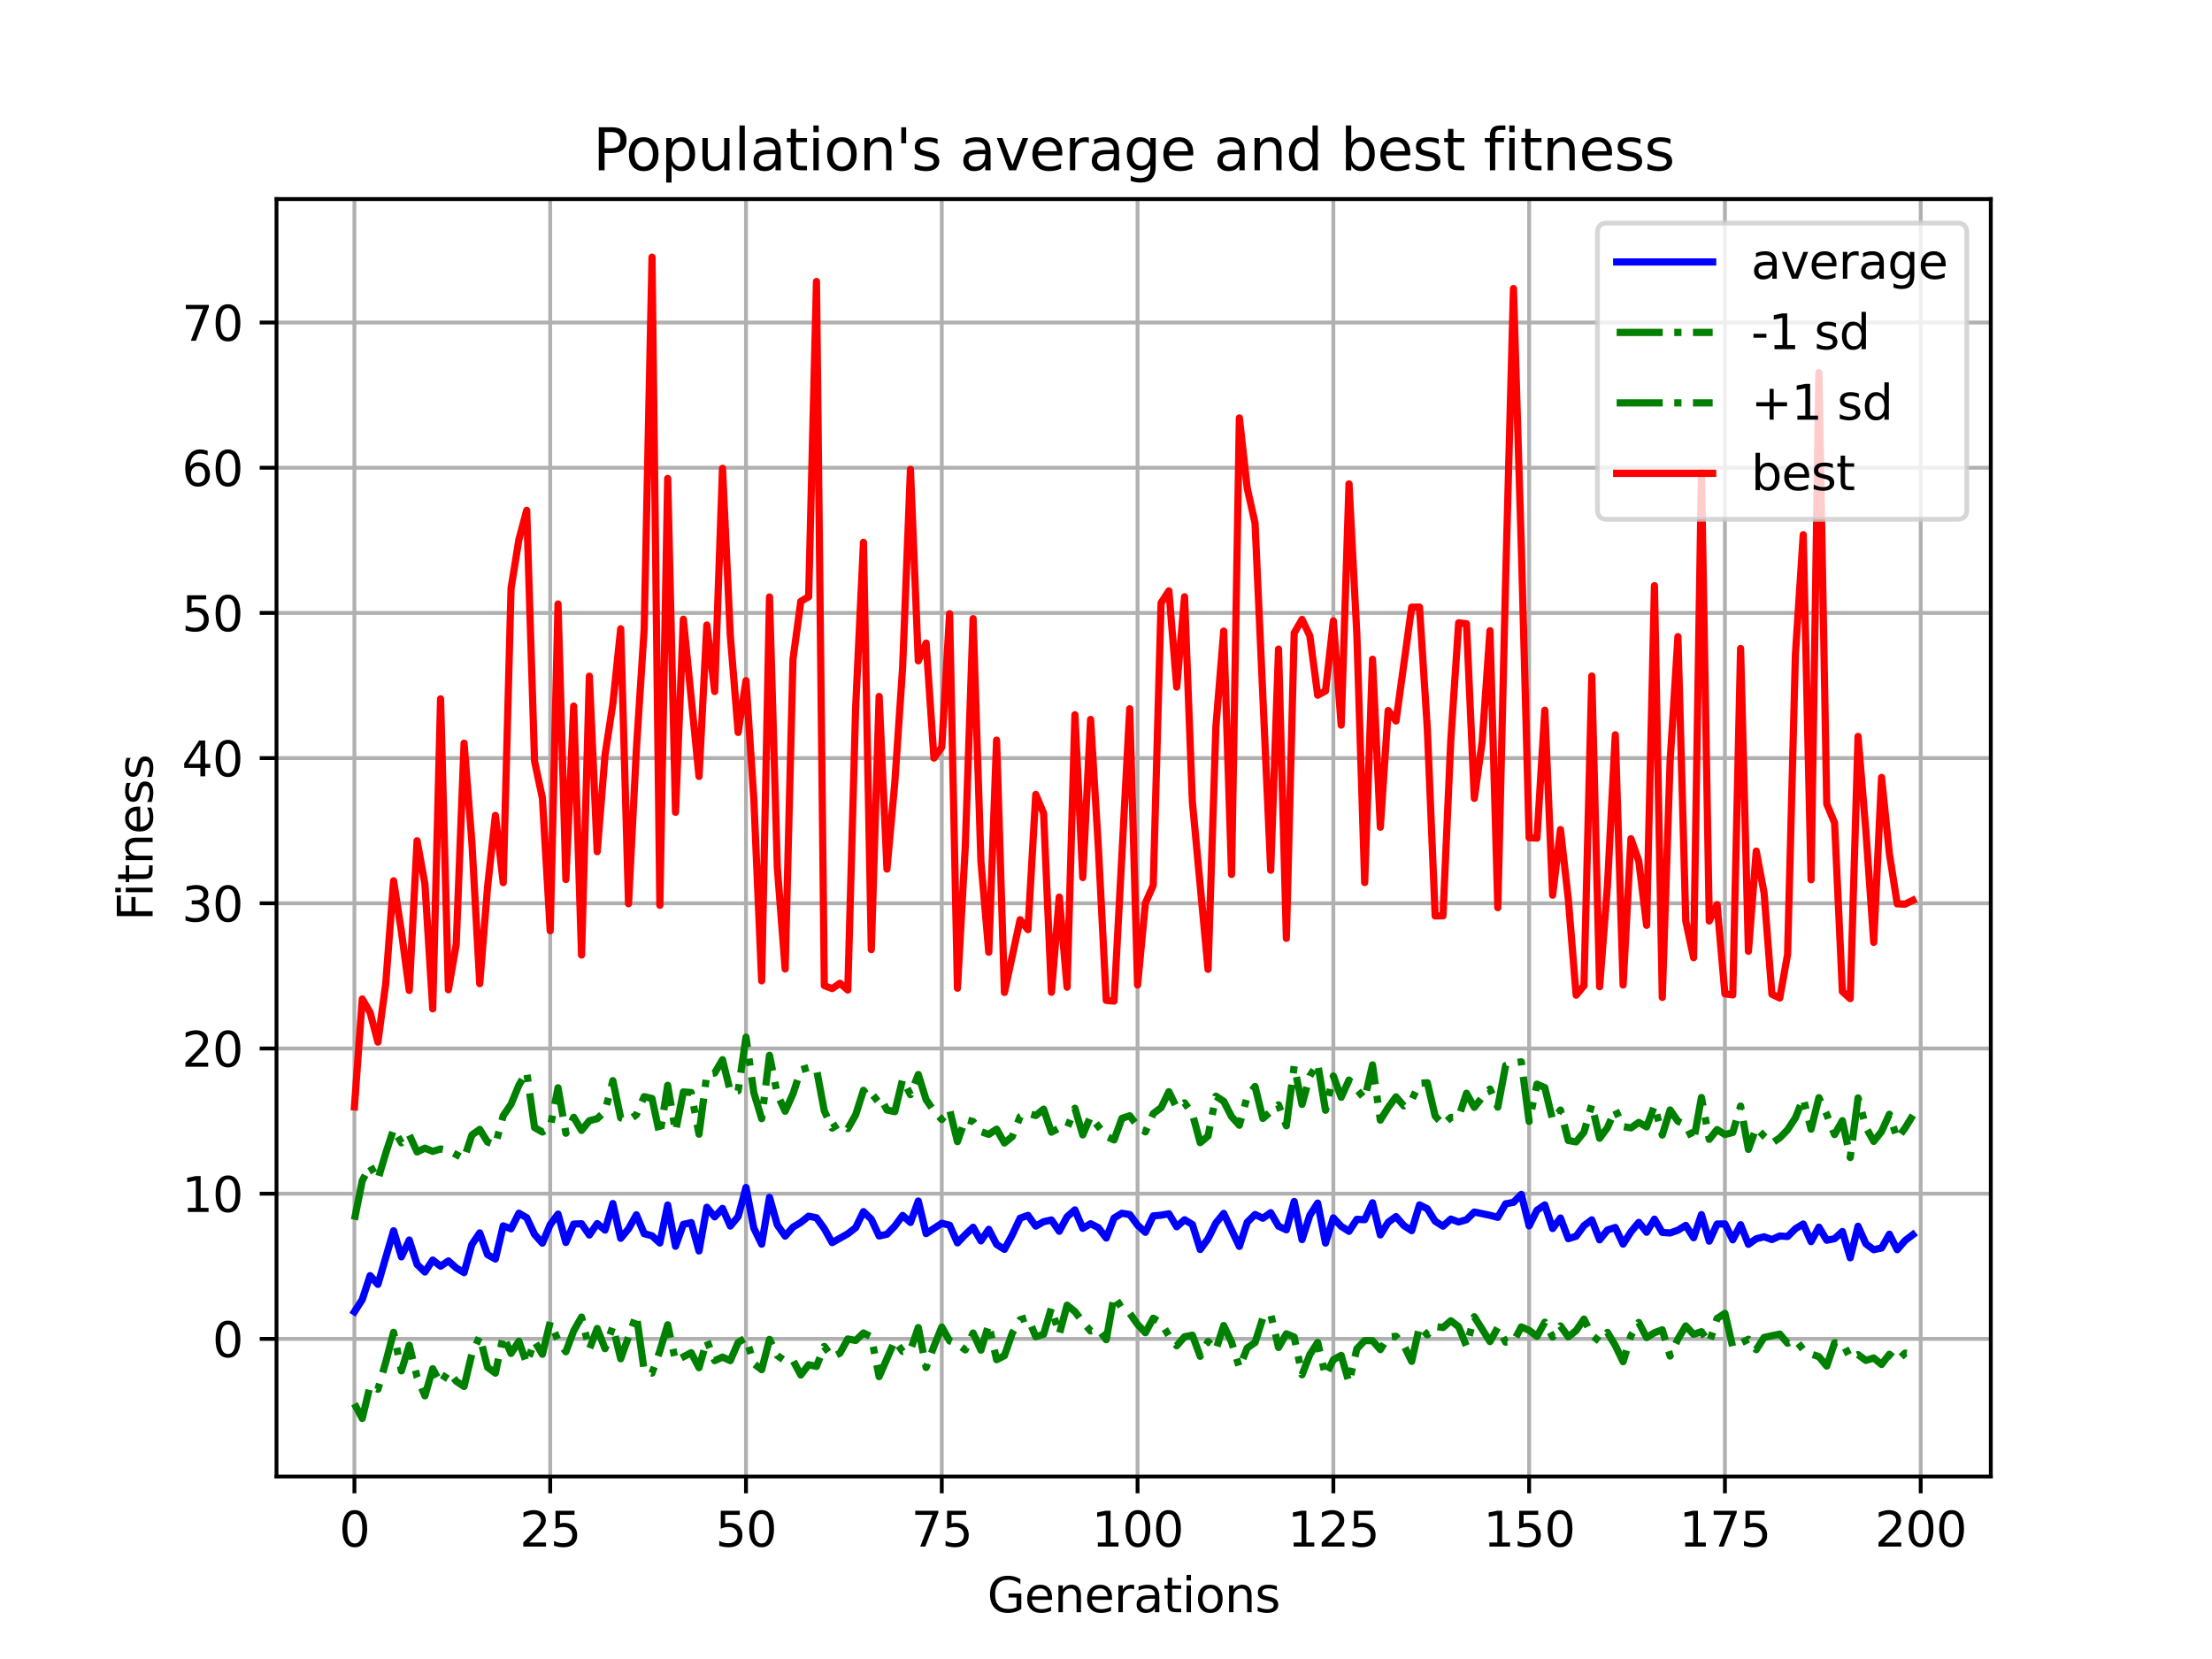 <?xml version="1.0" encoding="utf-8" standalone="no"?>
<!DOCTYPE svg PUBLIC "-//W3C//DTD SVG 1.1//EN"
  "http://www.w3.org/Graphics/SVG/1.1/DTD/svg11.dtd">
<svg xmlns:xlink="http://www.w3.org/1999/xlink" width="460.8pt" height="345.6pt" viewBox="0 0 460.8 345.6" xmlns="http://www.w3.org/2000/svg" version="1.1">
 <defs>
  <style type="text/css">*{stroke-linejoin: round; stroke-linecap: butt}</style>
 </defs>
 <g id="figure_1">
  <g id="patch_1">
   <path d="M 0 345.6 
L 460.8 345.6 
L 460.8 0 
L 0 0 
z
" style="fill: #ffffff"/>
  </g>
  <g id="axes_1">
   <g id="patch_2">
    <path d="M 57.6 307.584 
L 414.72 307.584 
L 414.72 41.472 
L 57.6 41.472 
z
" style="fill: #ffffff"/>
   </g>
   <g id="matplotlib.axis_1">
    <g id="xtick_1">
     <g id="line2d_1">
      <path d="M 73.833 307.584 
L 73.833 41.472 
" clip-path="url(#pc0306617c4)" style="fill: none; stroke: #b0b0b0; stroke-width: 0.8; stroke-linecap: square"/>
     </g>
     <g id="line2d_2">
      <defs>
       <path id="m670784c7a2" d="M 0 0 
L 0 3.5 
" style="stroke: #000000; stroke-width: 0.8"/>
      </defs>
      <g>
       <use xlink:href="#m670784c7a2" x="73.833" y="307.584" style="stroke: #000000; stroke-width: 0.8"/>
      </g>
     </g>
     <g id="text_1">
      <!-- 0 -->
      <g transform="translate(70.651 322.182)scale(0.1 -0.1)">
       <defs>
        <path id="DejaVuSans-30" d="M 2034 4250 
Q 1547 4250 1301 3770 
Q 1056 3291 1056 2328 
Q 1056 1369 1301 889 
Q 1547 409 2034 409 
Q 2525 409 2770 889 
Q 3016 1369 3016 2328 
Q 3016 3291 2770 3770 
Q 2525 4250 2034 4250 
z
M 2034 4750 
Q 2819 4750 3233 4129 
Q 3647 3509 3647 2328 
Q 3647 1150 3233 529 
Q 2819 -91 2034 -91 
Q 1250 -91 836 529 
Q 422 1150 422 2328 
Q 422 3509 836 4129 
Q 1250 4750 2034 4750 
z
" transform="scale(0.016)"/>
       </defs>
       <use xlink:href="#DejaVuSans-30"/>
      </g>
     </g>
    </g>
    <g id="xtick_2">
     <g id="line2d_3">
      <path d="M 114.618 307.584 
L 114.618 41.472 
" clip-path="url(#pc0306617c4)" style="fill: none; stroke: #b0b0b0; stroke-width: 0.8; stroke-linecap: square"/>
     </g>
     <g id="line2d_4">
      <g>
       <use xlink:href="#m670784c7a2" x="114.618" y="307.584" style="stroke: #000000; stroke-width: 0.8"/>
      </g>
     </g>
     <g id="text_2">
      <!-- 25 -->
      <g transform="translate(108.256 322.182)scale(0.1 -0.1)">
       <defs>
        <path id="DejaVuSans-32" d="M 1228 531 
L 3431 531 
L 3431 0 
L 469 0 
L 469 531 
Q 828 903 1448 1529 
Q 2069 2156 2228 2338 
Q 2531 2678 2651 2914 
Q 2772 3150 2772 3378 
Q 2772 3750 2511 3984 
Q 2250 4219 1831 4219 
Q 1534 4219 1204 4116 
Q 875 4013 500 3803 
L 500 4441 
Q 881 4594 1212 4672 
Q 1544 4750 1819 4750 
Q 2544 4750 2975 4387 
Q 3406 4025 3406 3419 
Q 3406 3131 3298 2873 
Q 3191 2616 2906 2266 
Q 2828 2175 2409 1742 
Q 1991 1309 1228 531 
z
" transform="scale(0.016)"/>
        <path id="DejaVuSans-35" d="M 691 4666 
L 3169 4666 
L 3169 4134 
L 1269 4134 
L 1269 2991 
Q 1406 3038 1543 3061 
Q 1681 3084 1819 3084 
Q 2600 3084 3056 2656 
Q 3513 2228 3513 1497 
Q 3513 744 3044 326 
Q 2575 -91 1722 -91 
Q 1428 -91 1123 -41 
Q 819 9 494 109 
L 494 744 
Q 775 591 1075 516 
Q 1375 441 1709 441 
Q 2250 441 2565 725 
Q 2881 1009 2881 1497 
Q 2881 1984 2565 2268 
Q 2250 2553 1709 2553 
Q 1456 2553 1204 2497 
Q 953 2441 691 2322 
L 691 4666 
z
" transform="scale(0.016)"/>
       </defs>
       <use xlink:href="#DejaVuSans-32"/>
       <use xlink:href="#DejaVuSans-35" x="63.623"/>
      </g>
     </g>
    </g>
    <g id="xtick_3">
     <g id="line2d_5">
      <path d="M 155.404 307.584 
L 155.404 41.472 
" clip-path="url(#pc0306617c4)" style="fill: none; stroke: #b0b0b0; stroke-width: 0.8; stroke-linecap: square"/>
     </g>
     <g id="line2d_6">
      <g>
       <use xlink:href="#m670784c7a2" x="155.404" y="307.584" style="stroke: #000000; stroke-width: 0.8"/>
      </g>
     </g>
     <g id="text_3">
      <!-- 50 -->
      <g transform="translate(149.042 322.182)scale(0.1 -0.1)">
       <use xlink:href="#DejaVuSans-35"/>
       <use xlink:href="#DejaVuSans-30" x="63.623"/>
      </g>
     </g>
    </g>
    <g id="xtick_4">
     <g id="line2d_7">
      <path d="M 196.19 307.584 
L 196.19 41.472 
" clip-path="url(#pc0306617c4)" style="fill: none; stroke: #b0b0b0; stroke-width: 0.8; stroke-linecap: square"/>
     </g>
     <g id="line2d_8">
      <g>
       <use xlink:href="#m670784c7a2" x="196.19" y="307.584" style="stroke: #000000; stroke-width: 0.8"/>
      </g>
     </g>
     <g id="text_4">
      <!-- 75 -->
      <g transform="translate(189.827 322.182)scale(0.1 -0.1)">
       <defs>
        <path id="DejaVuSans-37" d="M 525 4666 
L 3525 4666 
L 3525 4397 
L 1831 0 
L 1172 0 
L 2766 4134 
L 525 4134 
L 525 4666 
z
" transform="scale(0.016)"/>
       </defs>
       <use xlink:href="#DejaVuSans-37"/>
       <use xlink:href="#DejaVuSans-35" x="63.623"/>
      </g>
     </g>
    </g>
    <g id="xtick_5">
     <g id="line2d_9">
      <path d="M 236.976 307.584 
L 236.976 41.472 
" clip-path="url(#pc0306617c4)" style="fill: none; stroke: #b0b0b0; stroke-width: 0.8; stroke-linecap: square"/>
     </g>
     <g id="line2d_10">
      <g>
       <use xlink:href="#m670784c7a2" x="236.976" y="307.584" style="stroke: #000000; stroke-width: 0.8"/>
      </g>
     </g>
     <g id="text_5">
      <!-- 100 -->
      <g transform="translate(227.432 322.182)scale(0.1 -0.1)">
       <defs>
        <path id="DejaVuSans-31" d="M 794 531 
L 1825 531 
L 1825 4091 
L 703 3866 
L 703 4441 
L 1819 4666 
L 2450 4666 
L 2450 531 
L 3481 531 
L 3481 0 
L 794 0 
L 794 531 
z
" transform="scale(0.016)"/>
       </defs>
       <use xlink:href="#DejaVuSans-31"/>
       <use xlink:href="#DejaVuSans-30" x="63.623"/>
       <use xlink:href="#DejaVuSans-30" x="127.246"/>
      </g>
     </g>
    </g>
    <g id="xtick_6">
     <g id="line2d_11">
      <path d="M 277.761 307.584 
L 277.761 41.472 
" clip-path="url(#pc0306617c4)" style="fill: none; stroke: #b0b0b0; stroke-width: 0.8; stroke-linecap: square"/>
     </g>
     <g id="line2d_12">
      <g>
       <use xlink:href="#m670784c7a2" x="277.761" y="307.584" style="stroke: #000000; stroke-width: 0.8"/>
      </g>
     </g>
     <g id="text_6">
      <!-- 125 -->
      <g transform="translate(268.218 322.182)scale(0.1 -0.1)">
       <use xlink:href="#DejaVuSans-31"/>
       <use xlink:href="#DejaVuSans-32" x="63.623"/>
       <use xlink:href="#DejaVuSans-35" x="127.246"/>
      </g>
     </g>
    </g>
    <g id="xtick_7">
     <g id="line2d_13">
      <path d="M 318.547 307.584 
L 318.547 41.472 
" clip-path="url(#pc0306617c4)" style="fill: none; stroke: #b0b0b0; stroke-width: 0.8; stroke-linecap: square"/>
     </g>
     <g id="line2d_14">
      <g>
       <use xlink:href="#m670784c7a2" x="318.547" y="307.584" style="stroke: #000000; stroke-width: 0.8"/>
      </g>
     </g>
     <g id="text_7">
      <!-- 150 -->
      <g transform="translate(309.003 322.182)scale(0.1 -0.1)">
       <use xlink:href="#DejaVuSans-31"/>
       <use xlink:href="#DejaVuSans-35" x="63.623"/>
       <use xlink:href="#DejaVuSans-30" x="127.246"/>
      </g>
     </g>
    </g>
    <g id="xtick_8">
     <g id="line2d_15">
      <path d="M 359.333 307.584 
L 359.333 41.472 
" clip-path="url(#pc0306617c4)" style="fill: none; stroke: #b0b0b0; stroke-width: 0.8; stroke-linecap: square"/>
     </g>
     <g id="line2d_16">
      <g>
       <use xlink:href="#m670784c7a2" x="359.333" y="307.584" style="stroke: #000000; stroke-width: 0.8"/>
      </g>
     </g>
     <g id="text_8">
      <!-- 175 -->
      <g transform="translate(349.789 322.182)scale(0.1 -0.1)">
       <use xlink:href="#DejaVuSans-31"/>
       <use xlink:href="#DejaVuSans-37" x="63.623"/>
       <use xlink:href="#DejaVuSans-35" x="127.246"/>
      </g>
     </g>
    </g>
    <g id="xtick_9">
     <g id="line2d_17">
      <path d="M 400.119 307.584 
L 400.119 41.472 
" clip-path="url(#pc0306617c4)" style="fill: none; stroke: #b0b0b0; stroke-width: 0.8; stroke-linecap: square"/>
     </g>
     <g id="line2d_18">
      <g>
       <use xlink:href="#m670784c7a2" x="400.119" y="307.584" style="stroke: #000000; stroke-width: 0.8"/>
      </g>
     </g>
     <g id="text_9">
      <!-- 200 -->
      <g transform="translate(390.575 322.182)scale(0.1 -0.1)">
       <use xlink:href="#DejaVuSans-32"/>
       <use xlink:href="#DejaVuSans-30" x="63.623"/>
       <use xlink:href="#DejaVuSans-30" x="127.246"/>
      </g>
     </g>
    </g>
    <g id="text_10">
     <!-- Generations -->
     <g transform="translate(205.662 335.861)scale(0.1 -0.1)">
      <defs>
       <path id="DejaVuSans-47" d="M 3809 666 
L 3809 1919 
L 2778 1919 
L 2778 2438 
L 4434 2438 
L 4434 434 
Q 4069 175 3628 42 
Q 3188 -91 2688 -91 
Q 1594 -91 976 548 
Q 359 1188 359 2328 
Q 359 3472 976 4111 
Q 1594 4750 2688 4750 
Q 3144 4750 3555 4637 
Q 3966 4525 4313 4306 
L 4313 3634 
Q 3963 3931 3569 4081 
Q 3175 4231 2741 4231 
Q 1884 4231 1454 3753 
Q 1025 3275 1025 2328 
Q 1025 1384 1454 906 
Q 1884 428 2741 428 
Q 3075 428 3337 486 
Q 3600 544 3809 666 
z
" transform="scale(0.016)"/>
       <path id="DejaVuSans-65" d="M 3597 1894 
L 3597 1613 
L 953 1613 
Q 991 1019 1311 708 
Q 1631 397 2203 397 
Q 2534 397 2845 478 
Q 3156 559 3463 722 
L 3463 178 
Q 3153 47 2828 -22 
Q 2503 -91 2169 -91 
Q 1331 -91 842 396 
Q 353 884 353 1716 
Q 353 2575 817 3079 
Q 1281 3584 2069 3584 
Q 2775 3584 3186 3129 
Q 3597 2675 3597 1894 
z
M 3022 2063 
Q 3016 2534 2758 2815 
Q 2500 3097 2075 3097 
Q 1594 3097 1305 2825 
Q 1016 2553 972 2059 
L 3022 2063 
z
" transform="scale(0.016)"/>
       <path id="DejaVuSans-6e" d="M 3513 2113 
L 3513 0 
L 2938 0 
L 2938 2094 
Q 2938 2591 2744 2837 
Q 2550 3084 2163 3084 
Q 1697 3084 1428 2787 
Q 1159 2491 1159 1978 
L 1159 0 
L 581 0 
L 581 3500 
L 1159 3500 
L 1159 2956 
Q 1366 3272 1645 3428 
Q 1925 3584 2291 3584 
Q 2894 3584 3203 3211 
Q 3513 2838 3513 2113 
z
" transform="scale(0.016)"/>
       <path id="DejaVuSans-72" d="M 2631 2963 
Q 2534 3019 2420 3045 
Q 2306 3072 2169 3072 
Q 1681 3072 1420 2755 
Q 1159 2438 1159 1844 
L 1159 0 
L 581 0 
L 581 3500 
L 1159 3500 
L 1159 2956 
Q 1341 3275 1631 3429 
Q 1922 3584 2338 3584 
Q 2397 3584 2469 3576 
Q 2541 3569 2628 3553 
L 2631 2963 
z
" transform="scale(0.016)"/>
       <path id="DejaVuSans-61" d="M 2194 1759 
Q 1497 1759 1228 1600 
Q 959 1441 959 1056 
Q 959 750 1161 570 
Q 1363 391 1709 391 
Q 2188 391 2477 730 
Q 2766 1069 2766 1631 
L 2766 1759 
L 2194 1759 
z
M 3341 1997 
L 3341 0 
L 2766 0 
L 2766 531 
Q 2569 213 2275 61 
Q 1981 -91 1556 -91 
Q 1019 -91 701 211 
Q 384 513 384 1019 
Q 384 1609 779 1909 
Q 1175 2209 1959 2209 
L 2766 2209 
L 2766 2266 
Q 2766 2663 2505 2880 
Q 2244 3097 1772 3097 
Q 1472 3097 1187 3025 
Q 903 2953 641 2809 
L 641 3341 
Q 956 3463 1253 3523 
Q 1550 3584 1831 3584 
Q 2591 3584 2966 3190 
Q 3341 2797 3341 1997 
z
" transform="scale(0.016)"/>
       <path id="DejaVuSans-74" d="M 1172 4494 
L 1172 3500 
L 2356 3500 
L 2356 3053 
L 1172 3053 
L 1172 1153 
Q 1172 725 1289 603 
Q 1406 481 1766 481 
L 2356 481 
L 2356 0 
L 1766 0 
Q 1100 0 847 248 
Q 594 497 594 1153 
L 594 3053 
L 172 3053 
L 172 3500 
L 594 3500 
L 594 4494 
L 1172 4494 
z
" transform="scale(0.016)"/>
       <path id="DejaVuSans-69" d="M 603 3500 
L 1178 3500 
L 1178 0 
L 603 0 
L 603 3500 
z
M 603 4863 
L 1178 4863 
L 1178 4134 
L 603 4134 
L 603 4863 
z
" transform="scale(0.016)"/>
       <path id="DejaVuSans-6f" d="M 1959 3097 
Q 1497 3097 1228 2736 
Q 959 2375 959 1747 
Q 959 1119 1226 758 
Q 1494 397 1959 397 
Q 2419 397 2687 759 
Q 2956 1122 2956 1747 
Q 2956 2369 2687 2733 
Q 2419 3097 1959 3097 
z
M 1959 3584 
Q 2709 3584 3137 3096 
Q 3566 2609 3566 1747 
Q 3566 888 3137 398 
Q 2709 -91 1959 -91 
Q 1206 -91 779 398 
Q 353 888 353 1747 
Q 353 2609 779 3096 
Q 1206 3584 1959 3584 
z
" transform="scale(0.016)"/>
       <path id="DejaVuSans-73" d="M 2834 3397 
L 2834 2853 
Q 2591 2978 2328 3040 
Q 2066 3103 1784 3103 
Q 1356 3103 1142 2972 
Q 928 2841 928 2578 
Q 928 2378 1081 2264 
Q 1234 2150 1697 2047 
L 1894 2003 
Q 2506 1872 2764 1633 
Q 3022 1394 3022 966 
Q 3022 478 2636 193 
Q 2250 -91 1575 -91 
Q 1294 -91 989 -36 
Q 684 19 347 128 
L 347 722 
Q 666 556 975 473 
Q 1284 391 1588 391 
Q 1994 391 2212 530 
Q 2431 669 2431 922 
Q 2431 1156 2273 1281 
Q 2116 1406 1581 1522 
L 1381 1569 
Q 847 1681 609 1914 
Q 372 2147 372 2553 
Q 372 3047 722 3315 
Q 1072 3584 1716 3584 
Q 2034 3584 2315 3537 
Q 2597 3491 2834 3397 
z
" transform="scale(0.016)"/>
      </defs>
      <use xlink:href="#DejaVuSans-47"/>
      <use xlink:href="#DejaVuSans-65" x="77.49"/>
      <use xlink:href="#DejaVuSans-6e" x="139.014"/>
      <use xlink:href="#DejaVuSans-65" x="202.393"/>
      <use xlink:href="#DejaVuSans-72" x="263.916"/>
      <use xlink:href="#DejaVuSans-61" x="305.029"/>
      <use xlink:href="#DejaVuSans-74" x="366.309"/>
      <use xlink:href="#DejaVuSans-69" x="405.518"/>
      <use xlink:href="#DejaVuSans-6f" x="433.301"/>
      <use xlink:href="#DejaVuSans-6e" x="494.482"/>
      <use xlink:href="#DejaVuSans-73" x="557.861"/>
     </g>
    </g>
   </g>
   <g id="matplotlib.axis_2">
    <g id="ytick_1">
     <g id="line2d_19">
      <path d="M 57.6 278.912 
L 414.72 278.912 
" clip-path="url(#pc0306617c4)" style="fill: none; stroke: #b0b0b0; stroke-width: 0.8; stroke-linecap: square"/>
     </g>
     <g id="line2d_20">
      <defs>
       <path id="md5b73f53b8" d="M 0 0 
L -3.5 0 
" style="stroke: #000000; stroke-width: 0.8"/>
      </defs>
      <g>
       <use xlink:href="#md5b73f53b8" x="57.6" y="278.912" style="stroke: #000000; stroke-width: 0.8"/>
      </g>
     </g>
     <g id="text_11">
      <!-- 0 -->
      <g transform="translate(44.237 282.711)scale(0.1 -0.1)">
       <use xlink:href="#DejaVuSans-30"/>
      </g>
     </g>
    </g>
    <g id="ytick_2">
     <g id="line2d_21">
      <path d="M 57.6 248.665 
L 414.72 248.665 
" clip-path="url(#pc0306617c4)" style="fill: none; stroke: #b0b0b0; stroke-width: 0.8; stroke-linecap: square"/>
     </g>
     <g id="line2d_22">
      <g>
       <use xlink:href="#md5b73f53b8" x="57.6" y="248.665" style="stroke: #000000; stroke-width: 0.8"/>
      </g>
     </g>
     <g id="text_12">
      <!-- 10 -->
      <g transform="translate(37.875 252.465)scale(0.1 -0.1)">
       <use xlink:href="#DejaVuSans-31"/>
       <use xlink:href="#DejaVuSans-30" x="63.623"/>
      </g>
     </g>
    </g>
    <g id="ytick_3">
     <g id="line2d_23">
      <path d="M 57.6 218.419 
L 414.72 218.419 
" clip-path="url(#pc0306617c4)" style="fill: none; stroke: #b0b0b0; stroke-width: 0.8; stroke-linecap: square"/>
     </g>
     <g id="line2d_24">
      <g>
       <use xlink:href="#md5b73f53b8" x="57.6" y="218.419" style="stroke: #000000; stroke-width: 0.8"/>
      </g>
     </g>
     <g id="text_13">
      <!-- 20 -->
      <g transform="translate(37.875 222.218)scale(0.1 -0.1)">
       <use xlink:href="#DejaVuSans-32"/>
       <use xlink:href="#DejaVuSans-30" x="63.623"/>
      </g>
     </g>
    </g>
    <g id="ytick_4">
     <g id="line2d_25">
      <path d="M 57.6 188.172 
L 414.72 188.172 
" clip-path="url(#pc0306617c4)" style="fill: none; stroke: #b0b0b0; stroke-width: 0.8; stroke-linecap: square"/>
     </g>
     <g id="line2d_26">
      <g>
       <use xlink:href="#md5b73f53b8" x="57.6" y="188.172" style="stroke: #000000; stroke-width: 0.8"/>
      </g>
     </g>
     <g id="text_14">
      <!-- 30 -->
      <g transform="translate(37.875 191.971)scale(0.1 -0.1)">
       <defs>
        <path id="DejaVuSans-33" d="M 2597 2516 
Q 3050 2419 3304 2112 
Q 3559 1806 3559 1356 
Q 3559 666 3084 287 
Q 2609 -91 1734 -91 
Q 1441 -91 1130 -33 
Q 819 25 488 141 
L 488 750 
Q 750 597 1062 519 
Q 1375 441 1716 441 
Q 2309 441 2620 675 
Q 2931 909 2931 1356 
Q 2931 1769 2642 2001 
Q 2353 2234 1838 2234 
L 1294 2234 
L 1294 2753 
L 1863 2753 
Q 2328 2753 2575 2939 
Q 2822 3125 2822 3475 
Q 2822 3834 2567 4026 
Q 2313 4219 1838 4219 
Q 1578 4219 1281 4162 
Q 984 4106 628 3988 
L 628 4550 
Q 988 4650 1302 4700 
Q 1616 4750 1894 4750 
Q 2613 4750 3031 4423 
Q 3450 4097 3450 3541 
Q 3450 3153 3228 2886 
Q 3006 2619 2597 2516 
z
" transform="scale(0.016)"/>
       </defs>
       <use xlink:href="#DejaVuSans-33"/>
       <use xlink:href="#DejaVuSans-30" x="63.623"/>
      </g>
     </g>
    </g>
    <g id="ytick_5">
     <g id="line2d_27">
      <path d="M 57.6 157.926 
L 414.72 157.926 
" clip-path="url(#pc0306617c4)" style="fill: none; stroke: #b0b0b0; stroke-width: 0.8; stroke-linecap: square"/>
     </g>
     <g id="line2d_28">
      <g>
       <use xlink:href="#md5b73f53b8" x="57.6" y="157.926" style="stroke: #000000; stroke-width: 0.8"/>
      </g>
     </g>
     <g id="text_15">
      <!-- 40 -->
      <g transform="translate(37.875 161.725)scale(0.1 -0.1)">
       <defs>
        <path id="DejaVuSans-34" d="M 2419 4116 
L 825 1625 
L 2419 1625 
L 2419 4116 
z
M 2253 4666 
L 3047 4666 
L 3047 1625 
L 3713 1625 
L 3713 1100 
L 3047 1100 
L 3047 0 
L 2419 0 
L 2419 1100 
L 313 1100 
L 313 1709 
L 2253 4666 
z
" transform="scale(0.016)"/>
       </defs>
       <use xlink:href="#DejaVuSans-34"/>
       <use xlink:href="#DejaVuSans-30" x="63.623"/>
      </g>
     </g>
    </g>
    <g id="ytick_6">
     <g id="line2d_29">
      <path d="M 57.6 127.679 
L 414.72 127.679 
" clip-path="url(#pc0306617c4)" style="fill: none; stroke: #b0b0b0; stroke-width: 0.8; stroke-linecap: square"/>
     </g>
     <g id="line2d_30">
      <g>
       <use xlink:href="#md5b73f53b8" x="57.6" y="127.679" style="stroke: #000000; stroke-width: 0.8"/>
      </g>
     </g>
     <g id="text_16">
      <!-- 50 -->
      <g transform="translate(37.875 131.478)scale(0.1 -0.1)">
       <use xlink:href="#DejaVuSans-35"/>
       <use xlink:href="#DejaVuSans-30" x="63.623"/>
      </g>
     </g>
    </g>
    <g id="ytick_7">
     <g id="line2d_31">
      <path d="M 57.6 97.433 
L 414.72 97.433 
" clip-path="url(#pc0306617c4)" style="fill: none; stroke: #b0b0b0; stroke-width: 0.8; stroke-linecap: square"/>
     </g>
     <g id="line2d_32">
      <g>
       <use xlink:href="#md5b73f53b8" x="57.6" y="97.433" style="stroke: #000000; stroke-width: 0.8"/>
      </g>
     </g>
     <g id="text_17">
      <!-- 60 -->
      <g transform="translate(37.875 101.232)scale(0.1 -0.1)">
       <defs>
        <path id="DejaVuSans-36" d="M 2113 2584 
Q 1688 2584 1439 2293 
Q 1191 2003 1191 1497 
Q 1191 994 1439 701 
Q 1688 409 2113 409 
Q 2538 409 2786 701 
Q 3034 994 3034 1497 
Q 3034 2003 2786 2293 
Q 2538 2584 2113 2584 
z
M 3366 4563 
L 3366 3988 
Q 3128 4100 2886 4159 
Q 2644 4219 2406 4219 
Q 1781 4219 1451 3797 
Q 1122 3375 1075 2522 
Q 1259 2794 1537 2939 
Q 1816 3084 2150 3084 
Q 2853 3084 3261 2657 
Q 3669 2231 3669 1497 
Q 3669 778 3244 343 
Q 2819 -91 2113 -91 
Q 1303 -91 875 529 
Q 447 1150 447 2328 
Q 447 3434 972 4092 
Q 1497 4750 2381 4750 
Q 2619 4750 2861 4703 
Q 3103 4656 3366 4563 
z
" transform="scale(0.016)"/>
       </defs>
       <use xlink:href="#DejaVuSans-36"/>
       <use xlink:href="#DejaVuSans-30" x="63.623"/>
      </g>
     </g>
    </g>
    <g id="ytick_8">
     <g id="line2d_33">
      <path d="M 57.6 67.186 
L 414.72 67.186 
" clip-path="url(#pc0306617c4)" style="fill: none; stroke: #b0b0b0; stroke-width: 0.8; stroke-linecap: square"/>
     </g>
     <g id="line2d_34">
      <g>
       <use xlink:href="#md5b73f53b8" x="57.6" y="67.186" style="stroke: #000000; stroke-width: 0.8"/>
      </g>
     </g>
     <g id="text_18">
      <!-- 70 -->
      <g transform="translate(37.875 70.985)scale(0.1 -0.1)">
       <use xlink:href="#DejaVuSans-37"/>
       <use xlink:href="#DejaVuSans-30" x="63.623"/>
      </g>
     </g>
    </g>
    <g id="text_19">
     <!-- Fitness -->
     <g transform="translate(31.795 191.845)rotate(-90)scale(0.1 -0.1)">
      <defs>
       <path id="DejaVuSans-46" d="M 628 4666 
L 3309 4666 
L 3309 4134 
L 1259 4134 
L 1259 2759 
L 3109 2759 
L 3109 2228 
L 1259 2228 
L 1259 0 
L 628 0 
L 628 4666 
z
" transform="scale(0.016)"/>
      </defs>
      <use xlink:href="#DejaVuSans-46"/>
      <use xlink:href="#DejaVuSans-69" x="50.27"/>
      <use xlink:href="#DejaVuSans-74" x="78.053"/>
      <use xlink:href="#DejaVuSans-6e" x="117.262"/>
      <use xlink:href="#DejaVuSans-65" x="180.641"/>
      <use xlink:href="#DejaVuSans-73" x="242.164"/>
      <use xlink:href="#DejaVuSans-73" x="294.264"/>
     </g>
    </g>
   </g>
   <g id="line2d_35">
    <path d="M 73.833 273.266 
L 75.464 270.73 
L 77.096 265.742 
L 78.727 267.558 
L 81.99 256.394 
L 83.621 261.826 
L 85.253 258.317 
L 86.884 263.406 
L 88.516 264.981 
L 90.147 262.489 
L 91.778 263.774 
L 93.41 262.673 
L 95.041 264.129 
L 96.673 265.111 
L 98.304 259.24 
L 99.936 256.83 
L 101.567 261.369 
L 103.198 262.28 
L 104.83 255.364 
L 106.461 255.99 
L 108.093 252.736 
L 109.724 253.673 
L 111.356 257.146 
L 112.987 258.975 
L 114.618 255.116 
L 116.25 252.915 
L 117.881 258.833 
L 119.513 254.997 
L 121.144 254.929 
L 122.776 257.281 
L 124.407 254.893 
L 126.038 256.245 
L 127.67 250.716 
L 129.301 257.965 
L 130.933 256 
L 132.564 253.06 
L 134.196 256.992 
L 135.827 257.442 
L 137.458 258.938 
L 139.09 251.024 
L 140.721 259.618 
L 142.353 255.059 
L 143.984 254.692 
L 145.616 260.596 
L 147.247 251.495 
L 148.879 253.494 
L 150.51 251.73 
L 152.141 255.404 
L 153.773 253.441 
L 155.404 247.379 
L 157.036 255.845 
L 158.667 259.186 
L 160.299 249.428 
L 161.93 255.177 
L 163.561 257.507 
L 165.193 255.637 
L 166.824 254.651 
L 168.456 253.348 
L 170.087 253.686 
L 171.719 255.947 
L 173.35 258.862 
L 176.613 257.02 
L 178.244 255.753 
L 179.876 252.406 
L 181.507 253.983 
L 183.139 257.479 
L 184.77 257.116 
L 186.401 255.426 
L 188.033 253.195 
L 189.664 254.664 
L 191.296 250.195 
L 192.927 256.985 
L 196.19 254.828 
L 197.821 255.232 
L 199.453 258.91 
L 201.084 257.205 
L 202.716 255.666 
L 204.347 258.501 
L 205.979 256.092 
L 207.61 259.236 
L 209.241 260.264 
L 210.873 257.248 
L 212.504 253.776 
L 214.136 253.18 
L 215.767 255.427 
L 217.399 254.505 
L 219.03 254.144 
L 220.661 256.492 
L 222.293 253.474 
L 223.924 252.044 
L 225.556 255.889 
L 227.187 254.924 
L 228.819 255.759 
L 230.45 257.905 
L 232.081 253.744 
L 233.713 252.744 
L 235.344 253.014 
L 236.976 255.217 
L 238.607 256.712 
L 240.239 253.297 
L 241.87 253.147 
L 243.501 252.851 
L 245.133 255.561 
L 246.764 254.102 
L 248.396 255.078 
L 250.027 260.291 
L 251.659 258.058 
L 253.29 254.78 
L 254.921 252.775 
L 258.184 259.65 
L 259.816 254.621 
L 261.447 253 
L 263.079 253.779 
L 264.71 252.625 
L 266.341 255.431 
L 267.973 256.191 
L 269.604 250.289 
L 271.236 258.235 
L 272.867 253.161 
L 274.499 250.623 
L 276.13 258.957 
L 277.761 253.705 
L 279.393 255.466 
L 281.024 256.508 
L 282.656 254.004 
L 284.287 254.087 
L 285.919 250.557 
L 287.55 257.253 
L 289.181 254.626 
L 290.813 253.435 
L 292.444 255.307 
L 294.076 256.373 
L 295.707 250.998 
L 297.339 251.815 
L 298.97 254.401 
L 300.601 255.431 
L 302.233 253.956 
L 303.864 254.559 
L 305.496 254.089 
L 307.127 252.487 
L 310.39 253.171 
L 312.021 253.589 
L 313.653 250.78 
L 315.284 250.469 
L 316.916 248.81 
L 318.547 255.377 
L 320.179 252.118 
L 321.81 251.001 
L 323.441 255.926 
L 325.073 253.729 
L 326.704 258.037 
L 328.336 257.531 
L 329.967 255.325 
L 331.599 254.118 
L 333.23 258.283 
L 334.862 256.234 
L 336.493 255.711 
L 338.124 259.175 
L 339.756 256.609 
L 341.387 254.648 
L 343.019 256.701 
L 344.65 253.972 
L 346.282 256.733 
L 347.913 256.855 
L 349.544 256.27 
L 351.176 255.266 
L 352.807 257.846 
L 354.439 253.022 
L 356.07 258.552 
L 357.702 254.988 
L 359.333 254.964 
L 360.964 258.281 
L 362.596 255.129 
L 364.227 259.212 
L 365.859 258.054 
L 367.49 257.646 
L 369.122 258.224 
L 370.753 257.478 
L 372.384 257.591 
L 374.016 255.97 
L 375.647 254.981 
L 377.279 258.652 
L 378.91 255.64 
L 380.542 258.367 
L 382.173 258.042 
L 383.804 256.544 
L 385.436 262.024 
L 387.067 255.456 
L 388.699 259.113 
L 390.33 260.333 
L 391.962 259.983 
L 393.593 257.113 
L 395.224 260.335 
L 396.856 258.44 
L 398.487 257.2 
L 398.487 257.2 
" clip-path="url(#pc0306617c4)" style="fill: none; stroke: #0000ff; stroke-width: 1.5; stroke-linecap: square"/>
   </g>
   <g id="line2d_36">
    <path d="M 73.833 292.433 
L 75.464 295.488 
L 77.096 288.66 
L 78.727 289.416 
L 80.358 283.77 
L 81.99 277.541 
L 83.621 285.58 
L 85.253 280.238 
L 86.884 286.843 
L 88.516 290.78 
L 90.147 285.125 
L 91.778 288.195 
L 93.41 285.693 
L 95.041 287.737 
L 96.673 288.833 
L 98.304 282.035 
L 99.936 278.394 
L 101.567 284.837 
L 103.198 286.051 
L 104.83 278.3 
L 106.461 281.946 
L 108.093 279.409 
L 109.724 284.038 
L 111.356 279.401 
L 112.987 282.123 
L 114.618 275.381 
L 116.25 279.227 
L 117.881 281.596 
L 119.513 277.241 
L 121.144 274.368 
L 122.776 281.093 
L 124.407 276.746 
L 126.038 280.956 
L 127.67 276.314 
L 129.301 283.058 
L 132.564 273.899 
L 134.196 285.535 
L 135.827 286.043 
L 137.458 281.421 
L 139.09 275.968 
L 140.721 283.516 
L 143.984 281.794 
L 145.616 284.916 
L 147.247 279.214 
L 148.879 283.452 
L 150.51 282.706 
L 152.141 283.44 
L 153.773 279.656 
L 155.404 278.696 
L 157.036 284.067 
L 158.667 285.331 
L 160.299 279.017 
L 161.93 282.381 
L 163.561 283.523 
L 165.193 283.403 
L 166.824 286.437 
L 168.456 284.297 
L 170.087 284.656 
L 171.719 280.478 
L 173.35 282.717 
L 174.981 281.895 
L 176.613 278.927 
L 178.244 279.254 
L 179.876 277.684 
L 181.507 278.496 
L 183.139 286.778 
L 186.401 279.274 
L 188.033 281.539 
L 189.664 281.289 
L 191.296 276.549 
L 192.927 284.882 
L 194.559 280.456 
L 196.19 276.445 
L 197.821 279.332 
L 199.453 279.994 
L 201.084 281.2 
L 202.716 277.691 
L 204.347 281.263 
L 205.979 275.877 
L 207.61 283.253 
L 209.241 282.418 
L 210.873 277.715 
L 212.504 274.919 
L 214.136 274.447 
L 215.767 278.469 
L 217.399 277.955 
L 219.03 272.446 
L 220.661 277.975 
L 222.293 271.888 
L 223.924 273.223 
L 225.556 275.355 
L 227.187 277.271 
L 228.819 276.943 
L 230.45 279.082 
L 232.081 270.022 
L 233.713 272.509 
L 235.344 273.592 
L 236.976 275.881 
L 238.607 277.633 
L 240.239 274.609 
L 241.87 275.534 
L 243.501 278.281 
L 245.133 280.349 
L 246.764 278.468 
L 248.396 278.14 
L 250.027 282.547 
L 251.659 279.445 
L 253.29 281.203 
L 254.921 276.131 
L 256.553 279.576 
L 258.184 284.887 
L 259.816 280.812 
L 261.447 279.681 
L 263.079 274.557 
L 264.71 273.734 
L 266.341 280.705 
L 267.973 277.849 
L 269.604 278.531 
L 271.236 286.396 
L 272.867 282.189 
L 274.499 279.648 
L 276.13 286.62 
L 277.761 283.257 
L 279.393 282.344 
L 281.024 288.021 
L 282.656 280.989 
L 284.287 279.27 
L 285.919 279.283 
L 287.55 281.156 
L 289.181 278.542 
L 290.813 278.38 
L 292.444 280.233 
L 294.076 283.592 
L 295.707 276.328 
L 297.339 278.074 
L 298.97 276.329 
L 300.601 276.551 
L 302.233 275.132 
L 303.864 276.388 
L 305.496 280.439 
L 307.127 274.298 
L 310.39 279.477 
L 312.021 276.543 
L 313.653 279.595 
L 315.284 279.511 
L 316.916 276.419 
L 318.547 277.139 
L 320.179 278.384 
L 321.81 275.435 
L 323.441 278.535 
L 325.073 276.213 
L 326.704 278.493 
L 328.336 277.19 
L 329.967 274.794 
L 331.599 278.128 
L 333.23 279.447 
L 334.862 277.56 
L 336.493 280.288 
L 338.124 283.671 
L 339.756 278.249 
L 341.387 275.485 
L 343.019 278.642 
L 344.65 277.632 
L 346.282 277.016 
L 347.913 282.488 
L 349.544 278.959 
L 351.176 276.208 
L 352.807 277.966 
L 354.439 277.418 
L 356.07 279.753 
L 357.702 274.665 
L 359.333 273.593 
L 360.964 280.636 
L 364.227 278.987 
L 365.859 281.171 
L 367.49 278.608 
L 370.753 277.916 
L 372.384 279.825 
L 374.016 279.072 
L 375.647 281.161 
L 377.279 282.067 
L 378.91 282.611 
L 380.542 284.584 
L 382.173 279.732 
L 383.804 279.632 
L 385.436 282.909 
L 387.067 282.194 
L 388.699 283.403 
L 390.33 282.896 
L 391.962 284.251 
L 393.593 282.114 
L 395.224 283.47 
L 396.856 281.881 
L 398.487 282.065 
L 398.487 282.065 
" clip-path="url(#pc0306617c4)" style="fill: none; stroke-dasharray: 9.6,2.4,1.5,2.4; stroke-dashoffset: 0; stroke: #008000; stroke-width: 1.5"/>
   </g>
   <g id="line2d_37">
    <path d="M 73.833 254.1 
L 75.464 245.972 
L 77.096 242.824 
L 78.727 245.7 
L 80.358 240.233 
L 81.99 235.247 
L 83.621 238.073 
L 85.253 236.397 
L 86.884 239.969 
L 88.516 239.183 
L 90.147 239.852 
L 91.778 239.354 
L 93.41 239.653 
L 96.673 241.389 
L 98.304 236.445 
L 99.936 235.265 
L 101.567 237.901 
L 103.198 238.509 
L 104.83 232.427 
L 106.461 230.033 
L 108.093 226.063 
L 109.724 223.307 
L 111.356 234.891 
L 112.987 235.826 
L 114.618 234.851 
L 116.25 226.602 
L 117.881 236.071 
L 119.513 232.753 
L 121.144 235.49 
L 122.776 233.469 
L 124.407 233.04 
L 126.038 231.534 
L 127.67 225.117 
L 129.301 232.872 
L 130.933 233.383 
L 132.564 232.22 
L 134.196 228.449 
L 135.827 228.84 
L 137.458 236.455 
L 139.09 226.079 
L 140.721 235.72 
L 142.353 227.473 
L 143.984 227.59 
L 145.616 236.276 
L 147.247 223.776 
L 148.879 223.535 
L 150.51 220.754 
L 152.141 227.368 
L 153.773 227.226 
L 155.404 216.062 
L 157.036 227.624 
L 158.667 233.042 
L 160.299 219.839 
L 161.93 227.974 
L 163.561 231.491 
L 165.193 227.87 
L 166.824 222.865 
L 168.456 222.399 
L 170.087 222.716 
L 171.719 231.416 
L 173.35 235.007 
L 174.981 233.961 
L 176.613 235.112 
L 178.244 232.252 
L 179.876 227.127 
L 181.507 229.47 
L 183.139 228.179 
L 184.77 231.232 
L 186.401 231.579 
L 188.033 224.851 
L 189.664 228.04 
L 191.296 223.841 
L 192.927 229.087 
L 194.559 231.431 
L 196.19 233.211 
L 197.821 231.132 
L 199.453 237.826 
L 201.084 233.209 
L 202.716 233.642 
L 204.347 235.74 
L 205.979 236.308 
L 207.61 235.22 
L 209.241 238.11 
L 210.873 236.78 
L 212.504 232.632 
L 214.136 231.912 
L 215.767 232.385 
L 217.399 231.056 
L 219.03 235.843 
L 220.661 235.009 
L 222.293 235.06 
L 223.924 230.866 
L 225.556 236.424 
L 227.187 232.576 
L 230.45 236.728 
L 232.081 237.465 
L 233.713 232.978 
L 235.344 232.435 
L 236.976 234.554 
L 238.607 235.791 
L 240.239 231.984 
L 241.87 230.761 
L 243.501 227.421 
L 245.133 230.774 
L 246.764 229.735 
L 248.396 232.016 
L 250.027 238.035 
L 251.659 236.67 
L 253.29 228.356 
L 254.921 229.419 
L 256.553 232.609 
L 258.184 234.412 
L 259.816 228.43 
L 261.447 226.319 
L 263.079 233.001 
L 266.341 230.158 
L 267.973 234.533 
L 269.604 222.047 
L 271.236 230.075 
L 272.867 224.132 
L 274.499 221.598 
L 276.13 231.293 
L 277.761 224.153 
L 279.393 228.589 
L 281.024 224.995 
L 284.287 228.904 
L 285.919 221.832 
L 287.55 233.351 
L 289.181 230.71 
L 290.813 228.49 
L 292.444 230.381 
L 294.076 229.155 
L 295.707 225.669 
L 297.339 225.555 
L 298.97 232.472 
L 300.601 234.31 
L 302.233 232.779 
L 303.864 232.73 
L 305.496 227.74 
L 307.127 230.676 
L 308.759 228.611 
L 310.39 226.865 
L 312.021 230.634 
L 313.653 221.965 
L 315.284 221.427 
L 316.916 221.201 
L 318.547 233.615 
L 320.179 225.851 
L 321.81 226.566 
L 323.441 233.317 
L 325.073 231.245 
L 326.704 237.58 
L 328.336 237.873 
L 329.967 235.856 
L 331.599 230.108 
L 333.23 237.119 
L 334.862 234.907 
L 336.493 231.134 
L 338.124 234.68 
L 339.756 234.969 
L 341.387 233.811 
L 343.019 234.761 
L 344.65 230.311 
L 346.282 236.451 
L 347.913 231.222 
L 349.544 233.58 
L 351.176 234.325 
L 352.807 237.727 
L 354.439 228.626 
L 356.07 237.35 
L 357.702 235.311 
L 359.333 236.335 
L 360.964 235.927 
L 362.596 230.414 
L 364.227 239.438 
L 365.859 234.937 
L 367.49 236.683 
L 369.122 238.141 
L 370.753 237.039 
L 372.384 235.356 
L 374.016 232.867 
L 375.647 228.8 
L 377.279 235.237 
L 378.91 228.67 
L 380.542 232.151 
L 382.173 236.352 
L 383.804 233.455 
L 385.436 241.139 
L 387.067 228.718 
L 388.699 234.824 
L 390.33 237.771 
L 391.962 235.714 
L 393.593 232.112 
L 395.224 237.2 
L 396.856 234.999 
L 398.487 232.335 
L 398.487 232.335 
" clip-path="url(#pc0306617c4)" style="fill: none; stroke-dasharray: 9.6,2.4,1.5,2.4; stroke-dashoffset: 0; stroke: #008000; stroke-width: 1.5"/>
   </g>
   <g id="line2d_38">
    <path d="M 73.833 230.594 
L 75.464 208.109 
L 77.096 210.919 
L 78.727 217.086 
L 80.358 204.883 
L 81.99 183.487 
L 83.621 194.052 
L 85.253 206.332 
L 86.884 175.144 
L 88.516 184.142 
L 90.147 210.168 
L 91.778 145.575 
L 93.41 206.188 
L 95.041 196.714 
L 96.673 154.819 
L 98.304 175.465 
L 99.936 204.925 
L 101.567 184.791 
L 103.198 169.867 
L 104.83 183.877 
L 106.461 122.566 
L 108.093 112.417 
L 109.724 106.315 
L 111.356 158.568 
L 112.987 166.239 
L 114.618 193.897 
L 116.25 125.826 
L 117.881 183.229 
L 119.513 147.087 
L 121.144 198.951 
L 122.776 140.859 
L 124.407 177.422 
L 126.038 157.292 
L 127.67 146.606 
L 129.301 130.989 
L 130.933 188.266 
L 132.564 156.197 
L 134.196 131.025 
L 135.827 53.568 
L 137.458 188.59 
L 139.09 99.665 
L 140.721 169.215 
L 142.353 128.999 
L 145.616 161.746 
L 147.247 130.204 
L 148.879 144.053 
L 150.51 97.567 
L 152.141 132.45 
L 153.773 152.578 
L 155.404 141.784 
L 157.036 166.465 
L 158.667 204.329 
L 160.299 124.355 
L 161.93 180.748 
L 163.561 201.856 
L 165.193 137.352 
L 166.824 125.27 
L 168.456 124.326 
L 170.087 58.632 
L 171.719 205.323 
L 173.35 205.942 
L 174.981 204.832 
L 176.613 206.24 
L 178.244 147.437 
L 179.876 112.97 
L 181.507 197.817 
L 183.139 145.084 
L 184.77 181.043 
L 186.401 163.08 
L 188.033 139.041 
L 189.664 97.765 
L 191.296 137.672 
L 192.927 133.962 
L 194.559 157.926 
L 196.19 155.65 
L 197.821 127.858 
L 199.453 205.861 
L 201.084 176.402 
L 202.716 128.869 
L 204.347 179.461 
L 205.979 198.366 
L 207.61 154.18 
L 209.241 206.745 
L 212.504 191.593 
L 214.136 193.66 
L 215.767 165.49 
L 217.399 169.421 
L 219.03 206.71 
L 220.661 186.872 
L 222.293 205.649 
L 223.924 148.896 
L 225.556 182.815 
L 227.187 149.869 
L 228.819 176.721 
L 230.45 208.404 
L 232.081 208.546 
L 235.344 147.638 
L 236.976 205.192 
L 238.607 188.15 
L 240.239 184.413 
L 241.87 125.612 
L 243.501 123.093 
L 245.133 143.146 
L 246.764 124.316 
L 248.396 167.077 
L 251.659 201.936 
L 253.29 151.382 
L 254.921 131.468 
L 256.553 182.167 
L 258.184 87.06 
L 259.816 101.668 
L 261.447 108.97 
L 264.71 181.288 
L 266.341 135.215 
L 267.973 195.481 
L 269.604 131.853 
L 271.236 129.035 
L 272.867 132.479 
L 274.499 144.829 
L 276.13 143.925 
L 277.761 129.34 
L 279.393 151.056 
L 281.024 100.805 
L 282.656 132.151 
L 284.287 183.849 
L 285.919 137.335 
L 287.55 172.325 
L 289.181 148.023 
L 290.813 150.204 
L 294.076 126.482 
L 295.707 126.47 
L 297.339 151.831 
L 298.97 190.815 
L 300.601 190.786 
L 302.233 154.108 
L 303.864 129.743 
L 305.496 129.937 
L 307.127 166.315 
L 308.759 154.553 
L 310.39 131.392 
L 312.021 189.087 
L 313.653 120.61 
L 315.284 60.107 
L 316.916 113.79 
L 318.547 174.514 
L 320.179 174.602 
L 321.81 147.948 
L 323.441 186.492 
L 325.073 172.817 
L 326.704 187.265 
L 328.336 207.309 
L 329.967 205.328 
L 331.599 140.818 
L 333.23 205.558 
L 334.862 184.503 
L 336.493 153.063 
L 338.124 205.2 
L 339.756 174.726 
L 341.387 179.404 
L 343.019 192.766 
L 344.65 122.007 
L 346.282 207.782 
L 347.913 158.607 
L 349.544 132.624 
L 351.176 191.86 
L 352.807 199.51 
L 354.439 98.406 
L 356.07 191.859 
L 357.702 188.44 
L 359.333 207.033 
L 360.964 207.264 
L 362.596 135.082 
L 364.227 198.175 
L 365.859 177.298 
L 367.49 186.02 
L 369.122 207.123 
L 370.753 207.905 
L 372.384 198.836 
L 374.016 136.319 
L 375.647 111.388 
L 377.279 183.283 
L 378.91 77.61 
L 380.542 167.467 
L 382.173 171.402 
L 383.804 206.562 
L 385.436 208.031 
L 387.067 153.404 
L 388.699 173.156 
L 390.33 196.312 
L 391.962 161.953 
L 393.593 177.836 
L 395.224 188.29 
L 396.856 188.353 
L 398.487 187.552 
L 398.487 187.552 
" clip-path="url(#pc0306617c4)" style="fill: none; stroke: #ff0000; stroke-width: 1.5; stroke-linecap: square"/>
   </g>
   <g id="patch_3">
    <path d="M 57.6 307.584 
L 57.6 41.472 
" style="fill: none; stroke: #000000; stroke-width: 0.8; stroke-linejoin: miter; stroke-linecap: square"/>
   </g>
   <g id="patch_4">
    <path d="M 414.72 307.584 
L 414.72 41.472 
" style="fill: none; stroke: #000000; stroke-width: 0.8; stroke-linejoin: miter; stroke-linecap: square"/>
   </g>
   <g id="patch_5">
    <path d="M 57.6 307.584 
L 414.72 307.584 
" style="fill: none; stroke: #000000; stroke-width: 0.8; stroke-linejoin: miter; stroke-linecap: square"/>
   </g>
   <g id="patch_6">
    <path d="M 57.6 41.472 
L 414.72 41.472 
" style="fill: none; stroke: #000000; stroke-width: 0.8; stroke-linejoin: miter; stroke-linecap: square"/>
   </g>
   <g id="text_20">
    <!-- Population's average and best fitness -->
    <g transform="translate(123.53 35.472)scale(0.12 -0.12)">
     <defs>
      <path id="DejaVuSans-50" d="M 1259 4147 
L 1259 2394 
L 2053 2394 
Q 2494 2394 2734 2622 
Q 2975 2850 2975 3272 
Q 2975 3691 2734 3919 
Q 2494 4147 2053 4147 
L 1259 4147 
z
M 628 4666 
L 2053 4666 
Q 2838 4666 3239 4311 
Q 3641 3956 3641 3272 
Q 3641 2581 3239 2228 
Q 2838 1875 2053 1875 
L 1259 1875 
L 1259 0 
L 628 0 
L 628 4666 
z
" transform="scale(0.016)"/>
      <path id="DejaVuSans-70" d="M 1159 525 
L 1159 -1331 
L 581 -1331 
L 581 3500 
L 1159 3500 
L 1159 2969 
Q 1341 3281 1617 3432 
Q 1894 3584 2278 3584 
Q 2916 3584 3314 3078 
Q 3713 2572 3713 1747 
Q 3713 922 3314 415 
Q 2916 -91 2278 -91 
Q 1894 -91 1617 61 
Q 1341 213 1159 525 
z
M 3116 1747 
Q 3116 2381 2855 2742 
Q 2594 3103 2138 3103 
Q 1681 3103 1420 2742 
Q 1159 2381 1159 1747 
Q 1159 1113 1420 752 
Q 1681 391 2138 391 
Q 2594 391 2855 752 
Q 3116 1113 3116 1747 
z
" transform="scale(0.016)"/>
      <path id="DejaVuSans-75" d="M 544 1381 
L 544 3500 
L 1119 3500 
L 1119 1403 
Q 1119 906 1312 657 
Q 1506 409 1894 409 
Q 2359 409 2629 706 
Q 2900 1003 2900 1516 
L 2900 3500 
L 3475 3500 
L 3475 0 
L 2900 0 
L 2900 538 
Q 2691 219 2414 64 
Q 2138 -91 1772 -91 
Q 1169 -91 856 284 
Q 544 659 544 1381 
z
M 1991 3584 
L 1991 3584 
z
" transform="scale(0.016)"/>
      <path id="DejaVuSans-6c" d="M 603 4863 
L 1178 4863 
L 1178 0 
L 603 0 
L 603 4863 
z
" transform="scale(0.016)"/>
      <path id="DejaVuSans-27" d="M 1147 4666 
L 1147 2931 
L 616 2931 
L 616 4666 
L 1147 4666 
z
" transform="scale(0.016)"/>
      <path id="DejaVuSans-20" transform="scale(0.016)"/>
      <path id="DejaVuSans-76" d="M 191 3500 
L 800 3500 
L 1894 563 
L 2988 3500 
L 3597 3500 
L 2284 0 
L 1503 0 
L 191 3500 
z
" transform="scale(0.016)"/>
      <path id="DejaVuSans-67" d="M 2906 1791 
Q 2906 2416 2648 2759 
Q 2391 3103 1925 3103 
Q 1463 3103 1205 2759 
Q 947 2416 947 1791 
Q 947 1169 1205 825 
Q 1463 481 1925 481 
Q 2391 481 2648 825 
Q 2906 1169 2906 1791 
z
M 3481 434 
Q 3481 -459 3084 -895 
Q 2688 -1331 1869 -1331 
Q 1566 -1331 1297 -1286 
Q 1028 -1241 775 -1147 
L 775 -588 
Q 1028 -725 1275 -790 
Q 1522 -856 1778 -856 
Q 2344 -856 2625 -561 
Q 2906 -266 2906 331 
L 2906 616 
Q 2728 306 2450 153 
Q 2172 0 1784 0 
Q 1141 0 747 490 
Q 353 981 353 1791 
Q 353 2603 747 3093 
Q 1141 3584 1784 3584 
Q 2172 3584 2450 3431 
Q 2728 3278 2906 2969 
L 2906 3500 
L 3481 3500 
L 3481 434 
z
" transform="scale(0.016)"/>
      <path id="DejaVuSans-64" d="M 2906 2969 
L 2906 4863 
L 3481 4863 
L 3481 0 
L 2906 0 
L 2906 525 
Q 2725 213 2448 61 
Q 2172 -91 1784 -91 
Q 1150 -91 751 415 
Q 353 922 353 1747 
Q 353 2572 751 3078 
Q 1150 3584 1784 3584 
Q 2172 3584 2448 3432 
Q 2725 3281 2906 2969 
z
M 947 1747 
Q 947 1113 1208 752 
Q 1469 391 1925 391 
Q 2381 391 2643 752 
Q 2906 1113 2906 1747 
Q 2906 2381 2643 2742 
Q 2381 3103 1925 3103 
Q 1469 3103 1208 2742 
Q 947 2381 947 1747 
z
" transform="scale(0.016)"/>
      <path id="DejaVuSans-62" d="M 3116 1747 
Q 3116 2381 2855 2742 
Q 2594 3103 2138 3103 
Q 1681 3103 1420 2742 
Q 1159 2381 1159 1747 
Q 1159 1113 1420 752 
Q 1681 391 2138 391 
Q 2594 391 2855 752 
Q 3116 1113 3116 1747 
z
M 1159 2969 
Q 1341 3281 1617 3432 
Q 1894 3584 2278 3584 
Q 2916 3584 3314 3078 
Q 3713 2572 3713 1747 
Q 3713 922 3314 415 
Q 2916 -91 2278 -91 
Q 1894 -91 1617 61 
Q 1341 213 1159 525 
L 1159 0 
L 581 0 
L 581 4863 
L 1159 4863 
L 1159 2969 
z
" transform="scale(0.016)"/>
      <path id="DejaVuSans-66" d="M 2375 4863 
L 2375 4384 
L 1825 4384 
Q 1516 4384 1395 4259 
Q 1275 4134 1275 3809 
L 1275 3500 
L 2222 3500 
L 2222 3053 
L 1275 3053 
L 1275 0 
L 697 0 
L 697 3053 
L 147 3053 
L 147 3500 
L 697 3500 
L 697 3744 
Q 697 4328 969 4595 
Q 1241 4863 1831 4863 
L 2375 4863 
z
" transform="scale(0.016)"/>
     </defs>
     <use xlink:href="#DejaVuSans-50"/>
     <use xlink:href="#DejaVuSans-6f" x="56.678"/>
     <use xlink:href="#DejaVuSans-70" x="117.859"/>
     <use xlink:href="#DejaVuSans-75" x="181.336"/>
     <use xlink:href="#DejaVuSans-6c" x="244.715"/>
     <use xlink:href="#DejaVuSans-61" x="272.498"/>
     <use xlink:href="#DejaVuSans-74" x="333.777"/>
     <use xlink:href="#DejaVuSans-69" x="372.986"/>
     <use xlink:href="#DejaVuSans-6f" x="400.77"/>
     <use xlink:href="#DejaVuSans-6e" x="461.951"/>
     <use xlink:href="#DejaVuSans-27" x="525.33"/>
     <use xlink:href="#DejaVuSans-73" x="552.82"/>
     <use xlink:href="#DejaVuSans-20" x="604.92"/>
     <use xlink:href="#DejaVuSans-61" x="636.707"/>
     <use xlink:href="#DejaVuSans-76" x="697.986"/>
     <use xlink:href="#DejaVuSans-65" x="757.166"/>
     <use xlink:href="#DejaVuSans-72" x="818.689"/>
     <use xlink:href="#DejaVuSans-61" x="859.803"/>
     <use xlink:href="#DejaVuSans-67" x="921.082"/>
     <use xlink:href="#DejaVuSans-65" x="984.559"/>
     <use xlink:href="#DejaVuSans-20" x="1046.082"/>
     <use xlink:href="#DejaVuSans-61" x="1077.869"/>
     <use xlink:href="#DejaVuSans-6e" x="1139.148"/>
     <use xlink:href="#DejaVuSans-64" x="1202.527"/>
     <use xlink:href="#DejaVuSans-20" x="1266.004"/>
     <use xlink:href="#DejaVuSans-62" x="1297.791"/>
     <use xlink:href="#DejaVuSans-65" x="1361.268"/>
     <use xlink:href="#DejaVuSans-73" x="1422.791"/>
     <use xlink:href="#DejaVuSans-74" x="1474.891"/>
     <use xlink:href="#DejaVuSans-20" x="1514.1"/>
     <use xlink:href="#DejaVuSans-66" x="1545.887"/>
     <use xlink:href="#DejaVuSans-69" x="1581.092"/>
     <use xlink:href="#DejaVuSans-74" x="1608.875"/>
     <use xlink:href="#DejaVuSans-6e" x="1648.084"/>
     <use xlink:href="#DejaVuSans-65" x="1711.463"/>
     <use xlink:href="#DejaVuSans-73" x="1772.986"/>
     <use xlink:href="#DejaVuSans-73" x="1825.086"/>
    </g>
   </g>
   <g id="legend_1">
    <g id="patch_7">
     <path d="M 334.779 108.184 
L 407.72 108.184 
Q 409.72 108.184 409.72 106.184 
L 409.72 48.472 
Q 409.72 46.472 407.72 46.472 
L 334.779 46.472 
Q 332.779 46.472 332.779 48.472 
L 332.779 106.184 
Q 332.779 108.184 334.779 108.184 
z
" style="fill: #ffffff; opacity: 0.8; stroke: #cccccc; stroke-linejoin: miter"/>
    </g>
    <g id="line2d_39">
     <path d="M 336.779 54.57 
L 346.779 54.57 
L 356.779 54.57 
" style="fill: none; stroke: #0000ff; stroke-width: 1.5; stroke-linecap: square"/>
    </g>
    <g id="text_21">
     <!-- average -->
     <g transform="translate(364.779 58.07)scale(0.1 -0.1)">
      <use xlink:href="#DejaVuSans-61"/>
      <use xlink:href="#DejaVuSans-76" x="61.279"/>
      <use xlink:href="#DejaVuSans-65" x="120.459"/>
      <use xlink:href="#DejaVuSans-72" x="181.982"/>
      <use xlink:href="#DejaVuSans-61" x="223.096"/>
      <use xlink:href="#DejaVuSans-67" x="284.375"/>
      <use xlink:href="#DejaVuSans-65" x="347.852"/>
     </g>
    </g>
    <g id="line2d_40">
     <path d="M 336.779 69.249 
L 346.779 69.249 
L 356.779 69.249 
" style="fill: none; stroke-dasharray: 9.6,2.4,1.5,2.4; stroke-dashoffset: 0; stroke: #008000; stroke-width: 1.5"/>
    </g>
    <g id="text_22">
     <!-- -1 sd -->
     <g transform="translate(364.779 72.749)scale(0.1 -0.1)">
      <defs>
       <path id="DejaVuSans-2d" d="M 313 2009 
L 1997 2009 
L 1997 1497 
L 313 1497 
L 313 2009 
z
" transform="scale(0.016)"/>
      </defs>
      <use xlink:href="#DejaVuSans-2d"/>
      <use xlink:href="#DejaVuSans-31" x="36.084"/>
      <use xlink:href="#DejaVuSans-20" x="99.707"/>
      <use xlink:href="#DejaVuSans-73" x="131.494"/>
      <use xlink:href="#DejaVuSans-64" x="183.594"/>
     </g>
    </g>
    <g id="line2d_41">
     <path d="M 336.779 83.927 
L 346.779 83.927 
L 356.779 83.927 
" style="fill: none; stroke-dasharray: 9.6,2.4,1.5,2.4; stroke-dashoffset: 0; stroke: #008000; stroke-width: 1.5"/>
    </g>
    <g id="text_23">
     <!-- +1 sd -->
     <g transform="translate(364.779 87.427)scale(0.1 -0.1)">
      <defs>
       <path id="DejaVuSans-2b" d="M 2944 4013 
L 2944 2272 
L 4684 2272 
L 4684 1741 
L 2944 1741 
L 2944 0 
L 2419 0 
L 2419 1741 
L 678 1741 
L 678 2272 
L 2419 2272 
L 2419 4013 
L 2944 4013 
z
" transform="scale(0.016)"/>
      </defs>
      <use xlink:href="#DejaVuSans-2b"/>
      <use xlink:href="#DejaVuSans-31" x="83.789"/>
      <use xlink:href="#DejaVuSans-20" x="147.412"/>
      <use xlink:href="#DejaVuSans-73" x="179.199"/>
      <use xlink:href="#DejaVuSans-64" x="231.299"/>
     </g>
    </g>
    <g id="line2d_42">
     <path d="M 336.779 98.605 
L 346.779 98.605 
L 356.779 98.605 
" style="fill: none; stroke: #ff0000; stroke-width: 1.5; stroke-linecap: square"/>
    </g>
    <g id="text_24">
     <!-- best -->
     <g transform="translate(364.779 102.105)scale(0.1 -0.1)">
      <use xlink:href="#DejaVuSans-62"/>
      <use xlink:href="#DejaVuSans-65" x="63.477"/>
      <use xlink:href="#DejaVuSans-73" x="125"/>
      <use xlink:href="#DejaVuSans-74" x="177.1"/>
     </g>
    </g>
   </g>
  </g>
 </g>
 <defs>
  <clipPath id="pc0306617c4">
   <rect x="57.6" y="41.472" width="357.12" height="266.112"/>
  </clipPath>
 </defs>
</svg>
